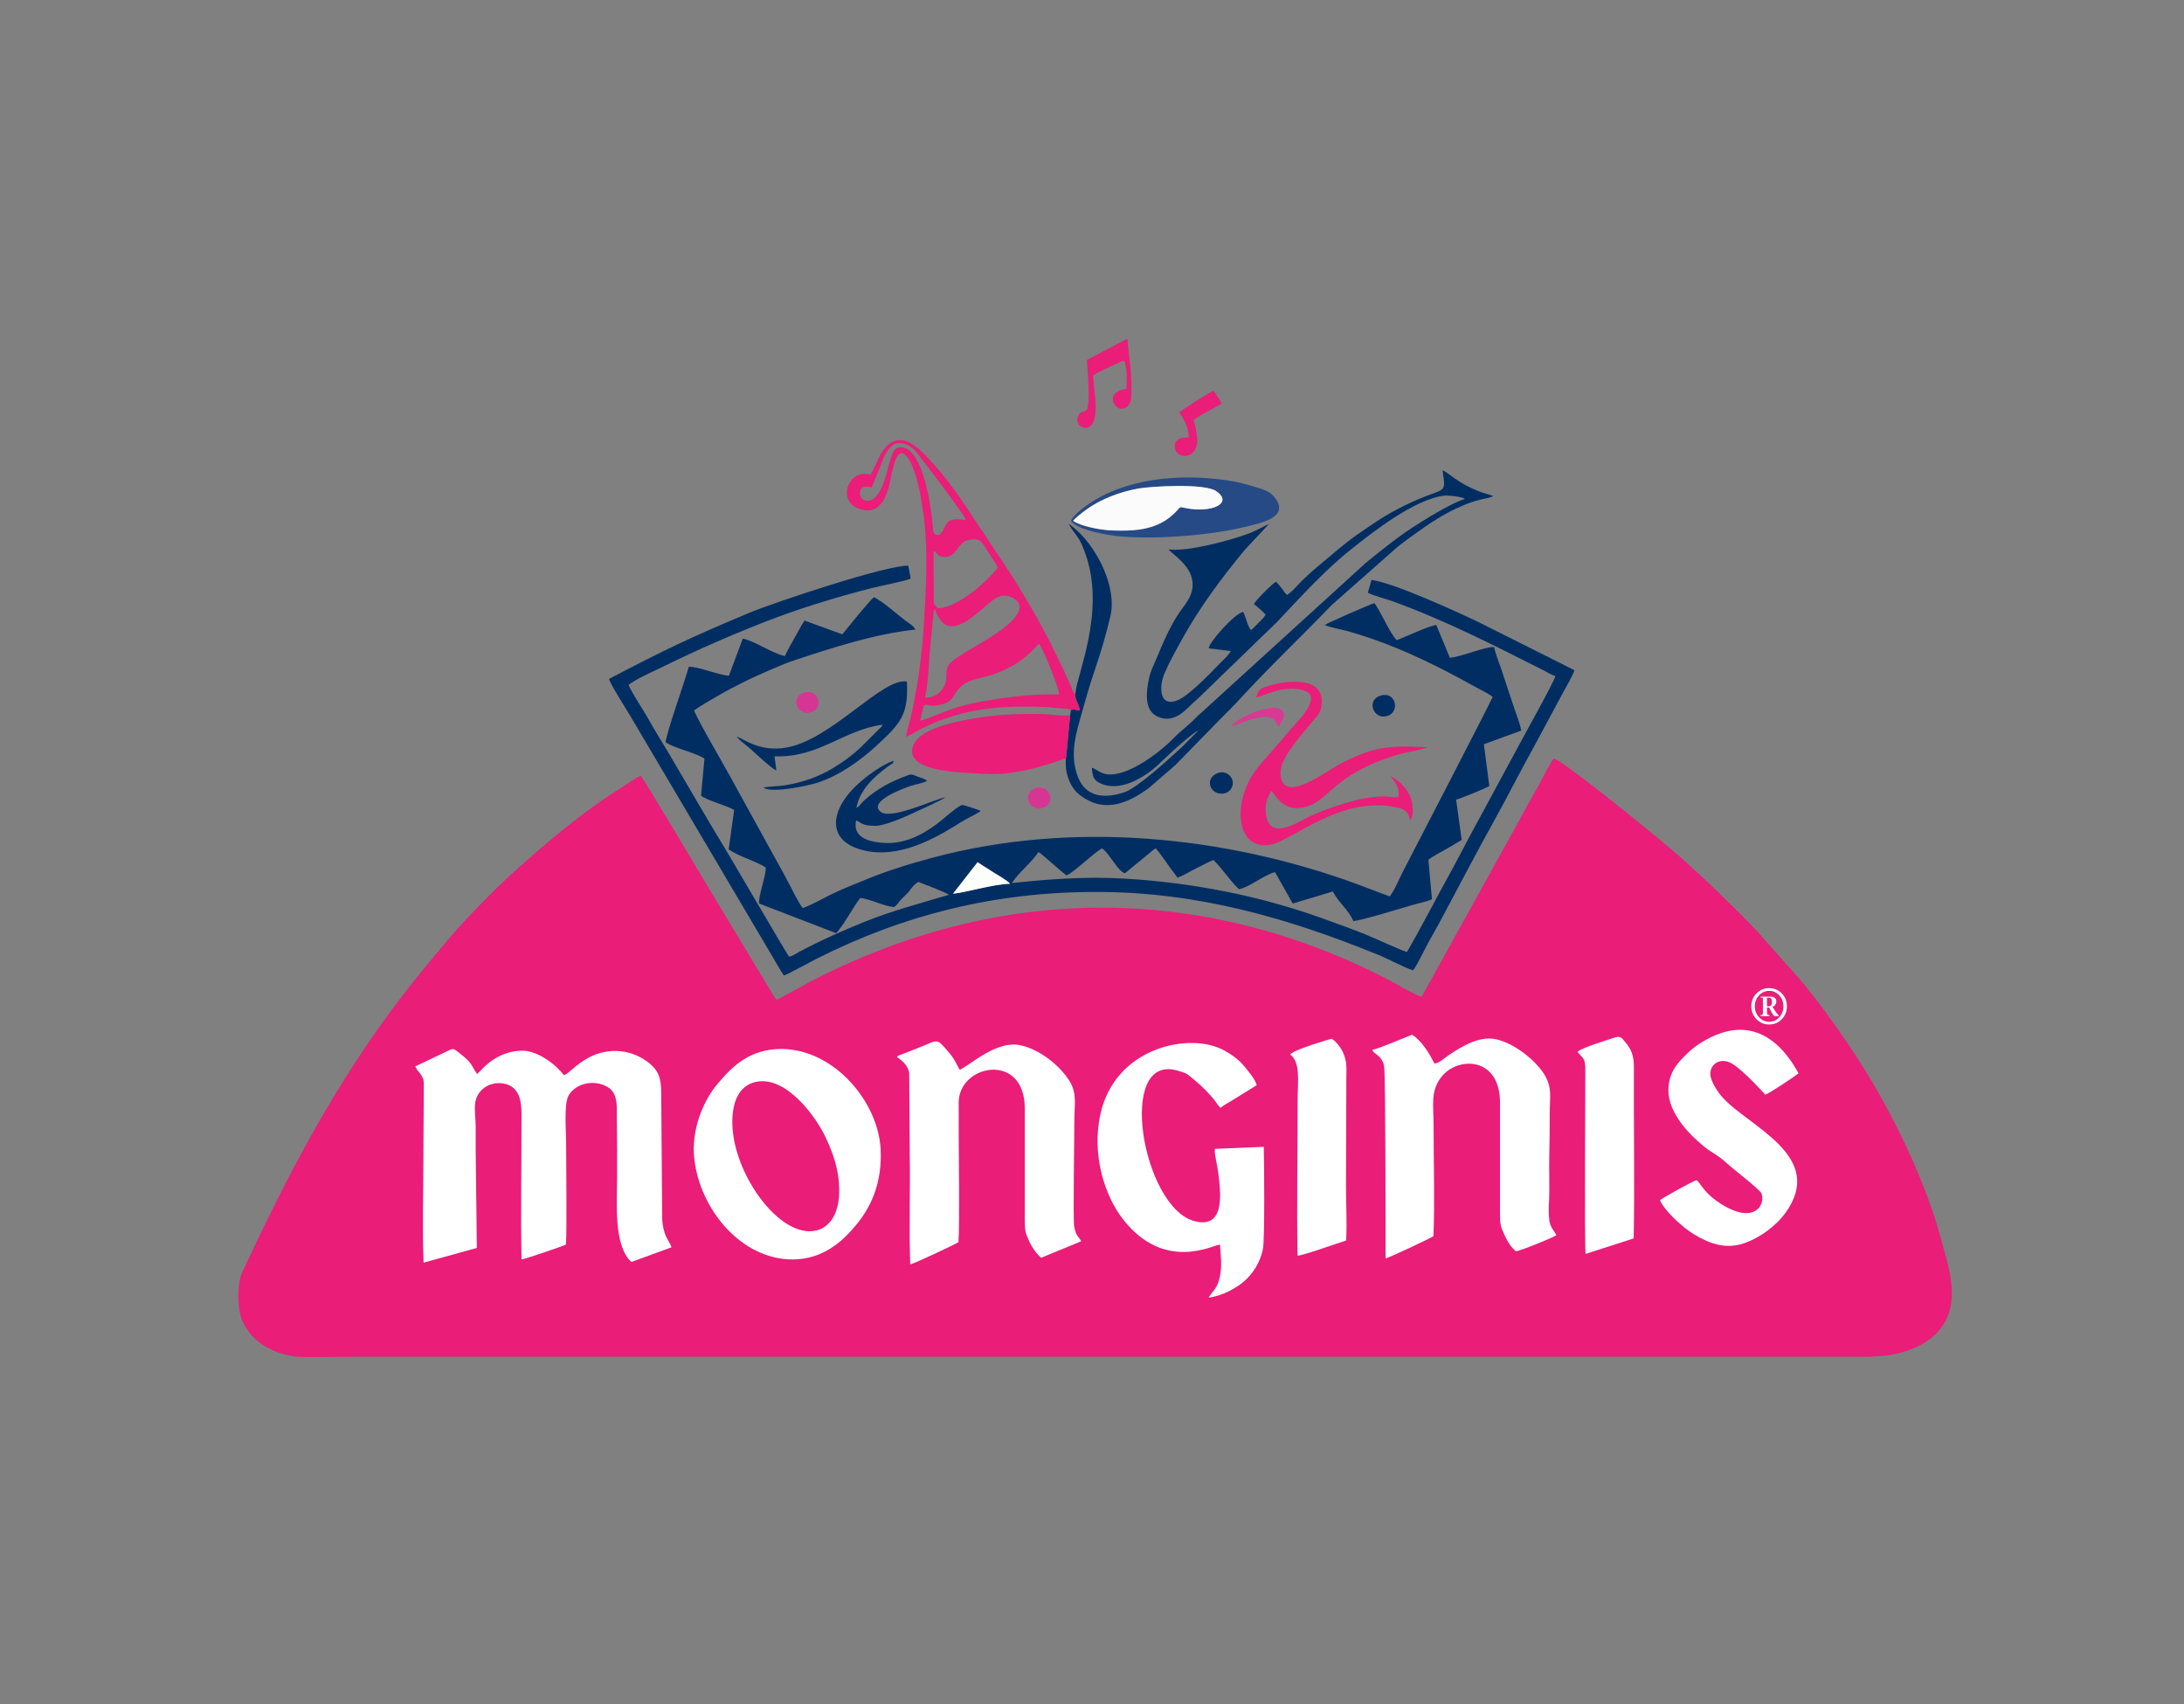 <svg width="100" height="78" viewBox="0 0 100 78" fill="none" xmlns="http://www.w3.org/2000/svg">
<rect x="0" y="0" width="100" height="78" fill="#808080" stroke="none"/>
<g id="244124 1">
<g id="surface1">
<path id="Vector" fill-rule="evenodd" clip-rule="evenodd" d="M29.338 35.51C29.083 35.609 28.745 35.87 28.51 36.016C26.677 37.151 24.927 38.646 23.328 40.094C22.807 40.557 21.255 42.13 20.713 42.781C19.807 43.859 19.271 44.474 18.349 45.677C15.37 49.573 13.141 53.818 11.094 58.234C10.849 58.76 10.844 59.964 11.12 60.516C11.599 61.479 12.463 61.927 13.495 62.094C13.802 62.146 15.672 62.104 16.151 62.104C39.047 62.104 61.938 62.104 84.828 62.104C85.781 62.104 86.385 62.125 87.213 61.865C88.693 61.396 89.531 60.401 89.344 58.745C89.25 57.922 89.031 57.323 88.838 56.589C88.188 54.182 86.844 51.391 85.578 49.281C84.771 47.938 83.307 45.839 82.287 44.688L80.401 42.568C79.713 41.839 79.135 41.292 78.432 40.609C78 40.193 77.552 39.797 77.068 39.349C76.328 38.661 71.531 34.766 71.135 34.719C70.87 35.104 70.635 35.63 70.375 36.083C70.099 36.562 69.87 36.984 69.62 37.448L65.094 45.625C64.917 45.615 63.792 44.958 63.516 44.818C54.917 40.401 45.688 40.479 37.109 44.932L35.578 45.766C35.5 45.703 35.589 45.797 35.49 45.682C35.458 45.641 35.474 45.661 35.443 45.615C35.411 45.562 35.37 45.495 35.339 45.443L32.448 40.646C32.245 40.302 29.51 35.708 29.338 35.51Z" fill="#EA1D78"/>
<path id="Vector_2" fill-rule="evenodd" clip-rule="evenodd" d="M43.635 40.911L44.76 39.469L45.505 39.943C45.708 40.073 46.135 40.312 46.25 40.453C45.458 40.474 44.208 40.859 43.635 40.911ZM27.885 31.078C27.932 31.292 28.692 32.495 28.859 32.771L35.375 43.797C35.531 44.068 35.708 44.38 35.891 44.651C36.031 44.625 37.099 44.031 37.37 43.896C41.359 41.88 45.547 40.828 50.177 40.828C54.828 40.823 58.984 42.026 63.125 43.714C63.641 43.927 64.192 44.245 64.698 44.417C64.823 44.281 65.057 43.802 65.166 43.594C65.317 43.302 65.479 42.989 65.635 42.724C65.942 42.187 66.25 41.589 66.557 41.016C67.182 39.839 67.781 38.708 68.411 37.573C69.057 36.417 69.609 35.297 70.25 34.156L71.635 31.578C71.739 31.396 72.052 30.849 72.088 30.677L67.641 28.448C66.656 27.979 63.786 26.667 62.797 26.547L62.63 27.135C62.906 27.271 63.437 27.406 63.771 27.526C66.208 28.411 68.401 29.536 70.692 30.693C70.864 30.776 71.057 30.906 71.219 30.948C71.166 31.193 69.713 33.797 69.547 34.114C69.266 34.651 68.979 35.156 68.692 35.693L67.838 37.276C67.255 38.323 66.729 39.38 66.151 40.417C65.849 40.953 65.599 41.458 65.297 41.995C65.151 42.266 65.016 42.521 64.87 42.786L64.422 43.578C64.104 43.484 62.943 42.943 62.505 42.766C61.849 42.505 61.203 42.271 60.531 42.031C57.682 41.005 54.599 40.401 51.51 40.219C49.713 40.114 48.057 40.239 46.333 40.422C46.614 39.964 47.245 39.479 47.547 39C47.672 39.068 48.068 39.427 48.193 39.536L48.656 39.932C48.693 39.958 48.719 39.984 48.745 40C48.838 40.073 48.734 40.016 48.844 40.068C49.198 39.906 50.057 39.062 50.453 38.833C50.781 39.026 51.172 39.88 51.505 39.974L52.536 39.13C52.687 39.016 52.755 38.922 52.922 38.833C53.088 39.031 53.271 39.281 53.416 39.489C53.521 39.641 53.552 39.693 53.661 39.833C53.745 39.943 53.833 40.057 53.911 40.172C54.182 40.089 54.453 39.906 54.719 39.776C54.969 39.646 55.302 39.474 55.557 39.364C55.974 39.76 56.302 40.302 56.729 40.703C57.193 40.625 57.906 40.031 58.38 39.922L59.193 41.359L61.031 40.807C61.266 41.292 61.781 41.682 61.963 42.161C62.354 42.135 64.177 41.568 64.687 41.422C64.963 41.339 65.312 41.281 65.567 41.161L65.401 39.359C65.552 39.229 65.974 39 66.156 38.901C66.422 38.75 66.672 38.604 66.927 38.448L66.672 36.604C66.885 36.552 67.995 36.099 68.192 35.979L67.942 34.068L69.651 33.443C69.614 33.167 69.442 32.729 69.349 32.464C69.239 32.13 69.141 31.828 69.036 31.526C68.937 31.239 68.828 30.875 68.724 30.583C68.63 30.323 68.458 29.87 68.416 29.625C68.094 29.562 66.838 30.088 66.385 30.109L65.766 28.609C65.422 28.646 64.359 29.156 63.953 29.302C63.656 29.021 63.224 27.995 62.932 27.609C62.771 27.641 60.766 28.526 60.661 28.604C60.802 28.703 61.516 28.833 61.729 28.896C62.104 29 62.422 29.104 62.776 29.224C64.411 29.786 65.979 30.568 67.474 31.401C67.682 31.521 68.192 31.76 68.344 31.901C68.229 32.198 64.604 39.182 64.245 39.88C64.047 40.255 63.885 40.698 63.635 41.031C63.172 40.87 62.651 40.656 62.161 40.479C56.062 38.239 49.047 37.562 42.703 39.26C41.62 39.552 40.604 39.864 39.599 40.281C39.109 40.484 38.635 40.667 38.172 40.885C37.818 41.052 37.068 41.474 36.755 41.568C36.583 41.359 36.271 40.724 36.13 40.453C35.932 40.083 35.713 39.667 35.505 39.307L33.651 35.943C33.229 35.146 32.047 33.156 31.776 32.521C32.088 32.302 32.474 32.083 32.838 31.87C33.208 31.651 33.588 31.453 33.963 31.266C34.354 31.068 34.745 30.891 35.141 30.719C35.505 30.557 35.984 30.354 36.375 30.224C38.104 29.651 40.099 29.005 41.916 28.818C41.833 28.651 41.625 28.531 41.458 28.411C41.13 28.161 40.307 27.443 40.01 27.338C39.786 27.526 38.719 28.849 38.568 29.036L36.838 28.406C36.677 28.646 36.526 28.948 36.375 29.208C36.26 29.417 36.01 29.838 35.943 30.031C35.359 29.917 34.557 29.333 34.01 29.234L33.375 30.932C32.896 30.901 31.953 30.495 31.536 30.526C31.375 31.141 30.489 33.604 30.479 33.979C30.896 34.26 31.807 34.437 32.255 34.724L32.099 36.422C32.338 36.63 33.266 36.864 33.614 37.078L33.364 38.88C33.864 39.229 34.568 39.391 35.062 39.708C35.073 40.125 34.713 41.005 34.76 41.359L38.281 42.714C38.609 42.401 39.057 41.521 39.385 41.109C39.802 41.125 40.547 41.521 40.953 41.516C41.088 41.396 41.12 41.344 41.213 41.224C41.312 41.109 41.37 41.068 41.489 40.948C41.687 40.76 41.781 40.521 42.052 40.37C42.333 40.484 43.271 40.828 43.448 40.958C42.146 41.349 40.88 41.677 39.62 42.182C38.536 42.62 37.578 43.047 36.578 43.578C36.422 43.661 36.281 43.776 36.125 43.786C35.797 43.266 35.516 42.771 35.203 42.245L33.37 39.13C32.443 37.614 31.515 35.989 30.614 34.469C30.291 33.927 29.979 33.437 29.692 32.917C29.474 32.521 28.906 31.687 28.781 31.349C29.166 31.062 29.765 30.802 30.219 30.583C31.745 29.833 33.245 29.167 34.844 28.536C36.453 27.896 38.203 27.359 39.901 26.922C40.234 26.838 41.516 26.583 41.698 26.484L41.588 25.896C40.609 25.854 35.432 27.583 34.318 28.047C31.708 29.141 30.484 29.713 27.885 31.078Z" fill="#002E63"/>
<path id="Vector_3" fill-rule="evenodd" clip-rule="evenodd" d="M49.239 31.761C49.198 32.052 49.432 32.235 49.432 32.526C49.25 32.5 49.26 32.459 49.036 32.495L49 32.745L48.807 34.724C48.745 35.328 48.969 36.011 49.406 36.36C50.505 37.245 51.604 36.808 52.614 36.063L53.812 35.026L56.026 32.761C56.219 32.563 56.385 32.412 56.573 32.209C57.995 30.651 59.526 29.198 60.989 27.683L63.974 25.047C64.396 24.709 64.797 24.433 65.26 24.105C66.083 23.532 67.13 22.959 68.151 22.792L68.38 22.714C68.177 22.625 67.953 22.584 67.74 22.5C67.51 22.407 67.349 22.334 67.146 22.23C66.948 22.12 66.802 22.032 66.609 21.901C66.474 21.808 66.198 21.584 66.052 21.526C66.234 22.828 66.213 22.136 63.963 23.318C63.266 23.683 62.745 24.063 62.141 24.474C61.547 24.886 61.042 25.349 60.489 25.802C60.114 26.11 59.651 26.521 59.328 26.881C59.203 27.016 59.073 27.146 58.927 27.235C58.755 27.068 58.614 26.776 58.417 26.631C58.245 26.724 57.489 27.49 57.411 27.651C57.552 27.756 57.833 28 57.948 28.131C57.854 28.318 57.609 28.516 57.463 28.672C57.38 28.761 57.354 28.792 57.281 28.844C57.12 28.657 57.047 28.261 56.927 28.011C56.531 28.063 55.333 29.438 55.344 29.677L56.354 29.802C56.26 29.99 55.963 30.256 55.802 30.422C55.401 30.844 54.422 31.844 53.937 32.047C53.068 32.412 53.047 31.427 53.338 30.782C53.578 30.23 53.838 29.782 54.125 29.256C54.943 27.782 55.932 26.459 56.989 25.177L58.104 23.985C57.943 24.042 57.604 24.261 57.146 24.433C56.292 24.75 54.37 25.261 53.51 25.151C53.594 25.292 54.318 25.74 54.531 26.334C54.807 27.105 54.276 27.641 54.036 27.985C53.578 28.636 53.239 29.459 52.922 30.214C52.807 30.485 52.682 30.724 52.614 31.037C52.474 31.688 52.396 32.49 52.953 32.776C53.625 33.13 54.156 32.646 54.5 32.297C54.703 32.094 54.88 31.964 55.068 31.766L58.458 28.485C59.531 27.355 60.625 26.131 61.844 25.162C62.891 24.323 64.75 22.875 66.088 22.693C66.266 22.667 66.755 22.714 66.948 22.782C67.078 22.823 66.995 22.782 67.068 22.844C66.505 22.99 65.135 23.844 64.651 24.162C63.864 24.683 63.203 25.224 62.531 25.771L55.198 32.448C55.01 32.636 54.885 32.714 54.708 32.901C54.401 33.219 54.062 33.453 53.745 33.782C53.156 34.396 51.651 35.568 50.687 35.443C50.391 35.401 50.234 35.23 49.995 35.141C50.016 35.505 50.062 35.703 50.354 35.844C50.583 35.959 50.88 36.016 51.224 35.969C51.953 35.875 52.739 35.323 53.198 34.844L53.729 34.349C53.88 34.209 54.698 33.49 54.875 33.433L54.12 34.193C53.531 34.74 52.073 36.063 51.51 36.255C50.531 36.594 49.724 36.453 49.375 35.61C49.016 34.735 49.177 33.891 49.432 32.995C49.656 32.193 49.875 31.401 50.146 30.615C50.406 29.855 50.656 29.011 50.844 28.203C51.146 26.891 50.26 25.162 49.354 24.323C49.302 24.271 49.01 24.016 48.932 23.98C49.213 24.5 49.427 24.485 49.76 25.532C50.583 28.141 49.286 30.922 49.239 31.761Z" fill="#002E63"/>
<path id="Vector_4" fill-rule="evenodd" clip-rule="evenodd" d="M42.13 33C42.416 31.735 42.177 32.532 43.172 32.23C43.5 32.136 43.562 32.016 43.724 31.766C44.307 30.834 44.974 31.292 46.458 30.417C46.864 30.177 47.135 29.927 47.443 29.599C47.463 29.568 47.469 29.563 47.5 29.537L47.583 29.464C47.766 29.719 48.479 31.464 48.5 31.782C47.26 31.761 46.182 31.896 45.047 32.094C43.599 32.339 43.234 32.63 42.13 33ZM42.349 31.927C42.469 31.573 42.536 30.391 42.562 29.938L42.734 28.157C42.745 27.98 42.745 27.953 42.812 27.881C42.875 28.115 42.989 28.318 43.151 28.485C43.682 29.026 44.541 28.235 44.974 27.875C45.432 27.5 45.745 27.136 46.213 27.302C46.922 27.558 46.713 28.011 46.359 28.391C45.687 29.11 44.109 29.818 43.557 30.302C43.333 30.495 43.333 30.709 43.328 31.037C43.318 31.49 42.88 31.985 42.349 31.927ZM42.745 25.219C42.943 25.308 42.891 25.448 43.161 25.49C43.807 25.584 43.823 24.818 44.333 24.719C44.916 24.605 44.969 24.844 45.193 25.188C45.364 25.453 45.526 25.683 45.693 25.969C45.328 26.485 43.859 27.86 42.932 27.834C42.818 27.677 42.771 27.766 42.755 27.506L42.745 25.219ZM39.916 22.302C40.026 22.032 40.177 21.683 40.281 21.417C40.453 20.974 40.729 19.99 41.541 20.365C41.833 20.5 41.969 20.709 42.161 20.959C42.682 21.641 43.234 22.334 43.739 23.068C43.87 23.261 44.187 23.641 44.224 23.813C43.109 23.589 43.396 24.23 42.995 24.49C42.703 24.495 42.729 24.328 42.708 24.068C42.63 23.146 42.276 20.698 41.375 20.49C40.885 20.375 40.823 20.875 40.713 21.23C40.604 21.615 40.318 23.063 39.625 22.917C39.453 22.875 39.328 22.688 39.391 22.453C39.448 22.24 39.682 22.276 39.916 22.302ZM49.036 32.495C49.26 32.459 49.25 32.5 49.432 32.526C49.432 32.235 49.198 32.052 49.239 31.761C49.161 31.719 49.161 31.724 49.094 31.563C49.068 31.485 49.031 31.396 48.995 31.313C48.062 29.261 47.495 28.219 46.276 26.266L44.031 22.891C43.708 22.427 43.172 21.698 42.797 21.302C42.349 20.823 41.203 19.282 40.323 20.792C40.219 20.974 39.958 21.61 39.854 21.724C38.911 21.474 38.432 22.651 39.062 23.146C39.312 23.339 39.838 23.48 40.166 23.224C40.463 22.995 40.578 22.693 40.693 22.297C40.838 21.792 41.01 20.011 41.646 21.078C41.969 21.62 42.146 22.615 42.255 23.328C42.521 25.063 42.401 27.006 42.291 28.761C42.234 29.615 42.13 30.516 41.995 31.339C41.927 31.74 41.849 32.11 41.771 32.521C41.693 32.917 41.552 33.328 41.484 33.719C41.666 33.672 42.021 33.438 42.234 33.334C44.12 32.401 45.943 32.266 48.016 32.375L48.916 32.453C49 32.469 48.984 32.459 49.036 32.495Z" fill="#EA1D78"/>
<path id="Vector_5" fill-rule="evenodd" clip-rule="evenodd" d="M48.807 34.724L49 32.745C48.74 32.787 48.261 32.719 47.964 32.698C47.599 32.677 47.245 32.677 46.88 32.683C46.203 32.688 45.432 32.745 44.802 32.849C43.849 33.016 41.927 33.323 41.771 34.287C41.594 35.365 44.141 35.36 45.057 35.422C46.807 35.537 48.609 34.74 48.807 34.724Z" fill="#EA1D78"/>
<path id="Vector_6" fill-rule="evenodd" clip-rule="evenodd" d="M57.521 31.927C57.781 31.87 58.115 31.693 58.604 31.578C58.964 31.5 59.589 31.484 59.88 31.693C60.427 32.083 59.297 33.13 59.016 33.479C58.589 33.995 58.068 34.573 57.651 35.057C56.406 36.516 56.5 38.953 58.172 38.667C58.896 38.542 60.563 37.193 62.302 36.927C62.74 36.864 63.234 36.833 63.693 36.911C64.188 36.995 64.469 37.042 64.563 37.542C64.719 37.38 64.693 37.078 64.672 36.839C64.615 36.245 64.068 35.708 63.677 35.536C63.729 35.625 63.755 35.646 63.813 35.724C63.849 35.776 63.901 35.844 63.943 35.917C64.026 36.073 64.078 36.297 64.021 36.474C63.844 36.536 63.709 36.464 63.443 36.458C62.938 36.448 62.344 36.552 61.875 36.682C61.214 36.87 60.677 37.057 60.099 37.307C59.453 37.594 58.057 38.62 57.953 37.156C57.922 36.698 58.063 36.495 58.198 36.198C58.386 36.328 58.781 37.354 60.005 36.859C60.484 36.667 60.932 36.13 61.521 35.708C62.026 35.344 62.63 35.026 63.266 34.792C64.292 34.411 64.406 34.474 65.219 34.266L65.375 34.208C63.495 34.104 62.844 34.208 61.417 34.937C60.891 35.208 59.542 36.219 58.953 36C58.646 35.88 58.589 35.484 58.656 35.156C58.792 34.505 59.656 33.568 60.078 33.047C60.287 32.792 60.469 32.667 60.516 32.255C60.651 30.969 58.995 31.13 58.162 31.375C57.766 31.489 57.62 31.516 57.521 31.927Z" fill="#EA1D78"/>
<path id="Vector_7" fill-rule="evenodd" clip-rule="evenodd" d="M49.135 23.839C49.245 23.698 49.536 23.479 49.734 23.334C50.396 22.844 51.291 22.511 52.141 22.36C52.677 22.266 55.172 22.104 55.703 22.49C56.474 23.047 55.469 23.49 54.307 23.261C53.885 23.177 54.156 23.183 53.609 23.641C52.859 24.266 51.896 24.318 50.922 24.281C50.38 24.261 49.495 24.094 49.135 23.839ZM49.041 23.854C49.401 24.276 50.687 24.505 51.391 24.563C52.995 24.693 55.463 24.5 57 24.12C57.693 23.953 59.047 23.698 58.396 22.813C58.151 22.474 57.896 22.427 57.411 22.271C57.026 22.151 56.599 22.047 56.172 21.985C54.041 21.677 51.588 21.87 49.812 23.094C49.599 23.245 49.083 23.63 49.041 23.854Z" fill="#254A86"/>
<path id="Vector_8" fill-rule="evenodd" clip-rule="evenodd" d="M33.74 33.719C33.807 33.839 34.047 34.021 34.151 34.105C34.484 34.365 35.313 35.188 35.547 35.266L35.464 34.62C37.505 34.693 38.589 33.422 40.406 33.172C40.344 33.318 40.401 33.219 40.297 33.328L39.375 34.245C38.995 34.594 38.651 34.844 38.182 35.136C37.495 35.563 36.719 35.823 35.906 35.953C35.698 35.99 35.089 36 34.959 36.058C35.375 36.323 37.016 35.964 37.459 35.818C38.427 35.5 39.391 34.818 40.13 34.136C41.255 33.099 41.594 32.714 41.526 31.198C40.401 31 38.094 33.849 36.011 34.219C34.776 34.433 34.073 33.828 33.74 33.719Z" fill="#002E63"/>
<path id="Vector_9" fill-rule="evenodd" clip-rule="evenodd" d="M49.135 23.839C49.495 24.094 50.38 24.26 50.922 24.281C51.896 24.318 52.859 24.266 53.609 23.641C54.156 23.182 53.885 23.177 54.307 23.26C55.469 23.49 56.474 23.047 55.703 22.49C55.172 22.104 52.677 22.266 52.141 22.359C51.291 22.51 50.396 22.844 49.734 23.333C49.536 23.479 49.245 23.698 49.135 23.839Z" fill="#FCFBFB"/>
<path id="Vector_10" fill-rule="evenodd" clip-rule="evenodd" d="M44.901 37.12C44.849 37.078 44.172 36.865 44.084 36.849C43.907 36.828 43.203 37.5 42.823 37.771C42.115 38.281 41.307 38.677 40.323 38.573C39.724 38.51 39.042 38.312 39.198 37.557C39.448 37.641 39.412 37.802 40.094 37.802C40.516 37.802 41.432 37.391 41.776 37.234C42.047 37.109 43.162 36.609 43.282 36.495C42.766 36.594 40.797 37.542 40.323 37.161C39.724 36.682 41.386 36.078 41.729 35.964C41.922 35.906 42.282 35.839 42.443 35.745C42.386 35.656 42.125 35.594 42.016 35.552C41.844 35.484 41.766 35.411 41.563 35.49C40.776 35.781 40.182 36.089 39.568 36.641C39.479 36.724 39.495 36.708 39.417 36.797C39.354 36.88 39.339 36.911 39.214 36.979C39.365 36.146 40.021 35.557 40.651 35.089C40.917 34.891 40.854 35.005 40.927 34.828C40.599 34.896 39.932 35.354 39.714 35.526C39.334 35.828 39.026 36.104 38.745 36.479C38.011 37.464 38.099 38.458 39.297 38.854C40.839 39.365 42.448 38.589 43.698 37.823C43.896 37.693 44.089 37.578 44.287 37.469C44.407 37.401 44.828 37.203 44.901 37.12Z" fill="#002E63"/>
<path id="Vector_11" fill-rule="evenodd" clip-rule="evenodd" d="M49.771 16.474C49.766 16.735 49.969 18.552 49.734 18.781C49.615 18.875 49.495 18.813 49.391 18.99C49.115 19.49 49.849 19.88 50.078 19.281C50.297 18.729 50.042 17.552 50.052 17.183C50.224 17.058 51.307 16.547 51.469 16.505C51.609 16.724 51.604 17.594 51.578 17.802C51.354 17.844 51.219 17.86 51.073 18C50.927 18.136 50.922 18.344 51.037 18.516C51.281 18.891 51.771 18.709 51.797 18.162C51.849 17.198 51.703 16.396 51.615 15.505L49.771 16.474Z" fill="#EA1D78"/>
<path id="Vector_12" fill-rule="evenodd" clip-rule="evenodd" d="M53.995 18.87C54.203 19.193 54.422 19.542 54.432 20.031C54.401 20.037 53.786 19.943 53.791 20.438C53.791 20.76 54.12 20.948 54.422 20.838C55.041 20.604 54.781 19.682 54.651 19.224C54.989 18.963 55.568 18.708 55.937 18.469C55.901 18.365 55.625 17.953 55.552 17.891C55.416 17.927 54.052 18.812 53.995 18.87Z" fill="#EA1D78"/>
<path id="Vector_13" fill-rule="evenodd" clip-rule="evenodd" d="M43.635 40.911C44.208 40.859 45.458 40.474 46.25 40.453C46.135 40.312 45.708 40.073 45.505 39.943L44.76 39.469L43.635 40.911Z" fill="#FCFEFC"/>
<path id="Vector_14" fill-rule="evenodd" clip-rule="evenodd" d="M58.536 33.261C58.927 32.792 58.932 32.271 58.041 32.427C56.937 32.63 56.099 33.375 56.541 33.209C56.76 33.12 56.984 33.021 57.229 32.948C58.422 32.594 58.385 33.057 58.536 33.261Z" fill="#D73A92"/>
<path id="Vector_15" fill-rule="evenodd" clip-rule="evenodd" d="M55.761 35.385C55.078 35.641 55.448 36.5 56.115 36.302C56.344 36.234 56.526 35.943 56.417 35.672C56.333 35.458 56.078 35.271 55.761 35.385Z" fill="#002E63"/>
<path id="Vector_16" fill-rule="evenodd" clip-rule="evenodd" d="M63.203 31.844C62.531 32.057 62.901 32.979 63.531 32.771C64.13 32.573 63.901 31.615 63.203 31.844Z" fill="#002E63"/>
<path id="Vector_17" fill-rule="evenodd" clip-rule="evenodd" d="M47.354 36.099C46.745 36.406 47.203 37.229 47.813 36.953C48.427 36.682 47.938 35.797 47.354 36.099Z" fill="#D53693"/>
<path id="Vector_18" fill-rule="evenodd" clip-rule="evenodd" d="M36.745 31.729C36.151 31.969 36.568 32.849 37.198 32.578C37.76 32.333 37.427 31.453 36.745 31.729Z" fill="#D53693"/>
<path id="Vector_19" fill-rule="evenodd" clip-rule="evenodd" d="M21.781 51.558C21.776 51.25 21.724 50.813 21.755 50.511C21.818 49.933 22.365 49.485 23.057 49.599C23.792 49.724 23.88 50.427 23.88 51.011C23.88 53.162 23.838 55.547 23.88 57.651C24.083 57.62 25.792 57.037 25.912 56.969C25.963 56.391 25.922 53.203 25.922 52.349C25.922 51.782 25.812 50.521 26.037 50.141C26.328 49.641 27.073 49.407 27.708 49.698C28.365 49.99 28.224 50.672 28.245 51.485C28.26 52.255 28.255 53.026 28.255 53.802C28.255 54.995 28.078 57.021 28.912 57.766L30.745 57.094C30.708 56.938 30.521 56.703 30.443 56.459C30.349 56.183 30.318 55.953 30.318 55.646L30.276 50.068C30.276 49.438 30.193 49.058 29.766 48.698C28.995 48.047 27.885 47.896 26.917 48.433C26.323 48.761 26.042 49.146 25.823 49.219C25.537 48.823 24.656 48.058 23.844 48.094C23.213 48.12 22.651 48.391 22.213 48.797C22.12 48.88 21.932 49.105 21.838 49.157C21.557 48.74 21.63 48.651 20.995 48.172C20.875 48.084 20.802 47.98 20.635 48.042L19.016 48.813C19.172 49.13 19.099 48.927 19.255 49.162C19.349 49.308 19.406 49.407 19.406 49.599L19.385 53.094C19.385 54.625 19.333 56.266 19.396 57.797L21.833 57.125L21.781 52.698C21.781 52.318 21.781 51.938 21.781 51.558Z" fill="white"/>
<path id="Vector_20" fill-rule="evenodd" clip-rule="evenodd" d="M41.073 48.386C41.312 48.557 41.568 48.755 41.63 49.109L41.656 52.854C41.682 54.511 41.62 56.229 41.677 57.87C41.807 57.875 43.745 56.953 43.885 56.859C43.948 55.969 43.896 52.927 43.896 51.797C43.896 51.365 43.901 50.932 43.896 50.5C43.864 48.714 46.927 48.12 46.922 50.74V55.802C46.922 56.323 46.943 56.427 47.135 56.844C47.266 57.12 47.453 57.386 47.672 57.573L49.505 56.818C49.416 56.63 49.255 56.594 49.182 56.12C49.13 55.813 49.193 51.927 49.193 51.287C49.193 50.557 49.318 50.084 48.995 49.526C48.583 48.828 47.635 48.031 46.708 47.844C45.594 47.609 44.354 48.818 43.937 48.969C43.776 48.677 43.729 48.516 43.495 48.234C42.823 47.438 43.01 47.604 41.948 48.005C41.781 48.063 41.641 48.13 41.505 48.182L41.156 48.313C41.062 48.37 41.114 48.334 41.073 48.386Z" fill="white"/>
<path id="Vector_21" fill-rule="evenodd" clip-rule="evenodd" d="M62.838 48.057C62.916 48.156 62.771 48.037 62.927 48.188C63.031 48.287 63.328 48.412 63.38 48.854C63.443 49.328 63.443 56.974 63.443 57.604C63.578 57.584 65.521 56.672 65.635 56.584C65.698 54.948 65.641 53.172 65.641 51.521C65.641 50.589 65.489 49.959 65.984 49.313C66.703 48.359 68.672 48.328 68.682 50.464V55.526C68.677 56.026 68.708 56.151 68.896 56.552C69.036 56.859 69.208 57.109 69.406 57.276C69.573 57.276 71.141 56.641 71.26 56.542C71.151 56.313 70.974 56.177 70.937 55.844C70.896 55.547 70.916 55.156 70.932 54.859C70.953 54.209 70.922 53.547 70.937 52.896C70.953 52.266 70.958 51.615 70.958 50.974C70.958 50.219 71.073 49.818 70.745 49.24C70.396 48.62 69.37 47.74 68.458 47.563C67.677 47.417 66.875 47.938 66.291 48.328C66.125 48.443 65.88 48.677 65.677 48.682C65.463 48.245 65.094 47.63 64.656 47.365C64.13 47.563 63.359 47.922 62.838 48.057Z" fill="white"/>
<path id="Vector_22" fill-rule="evenodd" clip-rule="evenodd" d="M55.625 52.589C55.599 52.854 55.745 53.365 55.776 53.641C55.88 54.495 56.156 56.302 54.672 55.891C52.307 55.24 51.099 48.198 53.912 49.005C54.391 49.141 54.349 49.157 54.693 49.438C54.995 49.682 55.354 50.042 55.615 50.365C55.698 50.474 55.781 50.625 55.891 50.714C55.974 50.62 56.203 50.5 56.307 50.438L57.537 49.677C57.511 49.438 57.078 48.932 56.917 48.745C56.682 48.479 56.386 48.261 56.052 48.084C54.531 47.229 51.057 47.896 50.38 51.021C49.99 52.828 50.552 54.724 51.453 55.854C53.344 58.224 55.537 56.99 55.859 56.969C55.896 57.459 55.959 57.938 55.859 58.422C55.75 58.969 55.568 59.037 55.339 59.396C55.948 59.328 56.599 58.969 56.959 58.657C57.375 58.297 57.709 57.771 57.828 57.167C57.912 56.74 57.886 53.151 57.865 52.495L55.625 52.589Z" fill="white"/>
<path id="Vector_23" fill-rule="evenodd" clip-rule="evenodd" d="M34.646 49.516C36.015 49.255 37.385 51.13 37.833 52.125C38.156 52.828 38.416 53.547 38.427 54.464C38.437 55.328 38.135 56.151 37.364 56.328C35.693 56.708 33.531 53.693 33.531 51.365C33.531 50.438 33.833 49.672 34.646 49.516ZM31.791 53.052C32.057 55.386 33.958 57.651 36.286 57.651C37.687 57.646 38.583 56.828 39.229 56.037C39.932 55.172 40.39 54.083 40.323 52.62C40.218 50.432 38.198 48.047 35.812 48.016C34.343 48.005 33.541 48.797 32.849 49.62C32.187 50.401 31.64 51.74 31.791 53.052Z" fill="white"/>
<path id="Vector_24" fill-rule="evenodd" clip-rule="evenodd" d="M76.005 54.938C76.219 55.428 77.016 56.162 77.547 56.49C78.271 56.928 79.052 57.23 79.969 56.87C80.636 56.61 81.323 56.105 81.74 55.537C83.651 52.907 80.052 51.578 78.849 50.209C78.693 50.037 78.323 49.526 78.313 49.167C78.302 48.698 78.755 48.433 79.209 48.636C79.74 48.881 80.828 50.11 80.828 50.11C81.052 50.026 82.167 49.282 82.349 49.131C81.766 48.053 80.714 46.813 79.042 47.219C78.401 47.381 77.745 47.761 77.313 48.167C76.813 48.636 76.396 49.094 76.391 49.912C76.391 50.849 77.193 51.75 77.709 52.209C77.912 52.386 78.016 52.485 78.203 52.62C78.386 52.745 78.568 52.849 78.745 52.98C78.933 53.12 79.063 53.24 79.234 53.391C79.526 53.646 80.589 54.459 80.656 54.636C80.859 55.188 80.25 56.167 78.552 54.938C78.011 54.547 77.849 54.151 77.688 54.021C77.49 54.068 76.13 54.834 76.005 54.938Z" fill="white"/>
<path id="Vector_25" fill-rule="evenodd" clip-rule="evenodd" d="M72.234 48.146C72.469 48.474 72.594 48.38 72.588 49.01C72.588 50.245 72.547 56.833 72.599 57.396L74.802 56.688C74.854 54.078 74.797 51.453 74.812 48.854C74.818 48.333 74.688 48.016 74.412 47.698C74.271 47.531 74.208 47.401 73.943 47.49C73.568 47.62 72.432 47.953 72.234 48.146Z" fill="white"/>
<path id="Vector_26" fill-rule="evenodd" clip-rule="evenodd" d="M59.073 48.266C59.562 48.63 59.416 49.516 59.416 50.344C59.416 52.661 59.37 55.208 59.411 57.474C59.63 57.49 61.281 56.885 61.635 56.786C61.682 56.016 61.63 55.099 61.63 54.307L61.646 49.365C61.646 48.896 61.687 48.641 61.516 48.229C61.416 47.974 61.177 47.667 60.969 47.547C60.969 47.547 59.276 48.026 59.073 48.266Z" fill="white"/>
<path id="Vector_27" d="M81.005 45.23C81.234 45.23 81.427 45.313 81.583 45.474C81.74 45.63 81.818 45.828 81.818 46.063C81.818 46.297 81.74 46.49 81.583 46.657C81.427 46.813 81.234 46.896 81.005 46.896C80.776 46.896 80.583 46.813 80.427 46.657C80.266 46.49 80.188 46.297 80.188 46.063C80.188 45.828 80.266 45.63 80.427 45.474C80.583 45.313 80.776 45.23 81.005 45.23ZM81.656 46.063C81.656 45.865 81.594 45.698 81.469 45.563C81.344 45.427 81.188 45.355 81.005 45.355C80.823 45.355 80.667 45.427 80.542 45.563C80.412 45.698 80.349 45.865 80.349 46.063C80.349 46.261 80.412 46.427 80.542 46.563C80.667 46.703 80.823 46.771 81.005 46.771C81.188 46.771 81.344 46.703 81.469 46.563C81.594 46.427 81.656 46.261 81.656 46.063ZM80.719 46.37V45.761C80.719 45.714 80.713 45.688 80.703 45.677C80.688 45.667 80.656 45.662 80.615 45.662V45.62H81.037C81.135 45.62 81.208 45.636 81.26 45.672C81.312 45.709 81.333 45.766 81.333 45.839C81.333 45.927 81.302 45.99 81.24 46.042C81.213 46.058 81.188 46.078 81.156 46.089L81.302 46.308C81.323 46.339 81.344 46.365 81.359 46.386C81.38 46.407 81.406 46.443 81.443 46.48V46.511H81.255C81.245 46.511 81.229 46.5 81.208 46.485C81.198 46.469 81.177 46.443 81.156 46.407L81 46.115L80.984 46.12H80.906V46.37C80.906 46.407 80.917 46.433 80.932 46.443C80.943 46.453 80.974 46.464 81.016 46.464V46.511H80.615V46.464C80.656 46.464 80.688 46.453 80.703 46.443C80.713 46.433 80.719 46.407 80.719 46.37ZM80.906 46.063H80.953C81.021 46.063 81.068 46.047 81.099 46.016C81.125 45.985 81.135 45.933 81.135 45.855C81.135 45.792 81.125 45.745 81.099 45.714C81.078 45.683 81.042 45.667 80.995 45.667H80.906V46.063Z" fill="white"/>
</g>
</g>
</svg>

